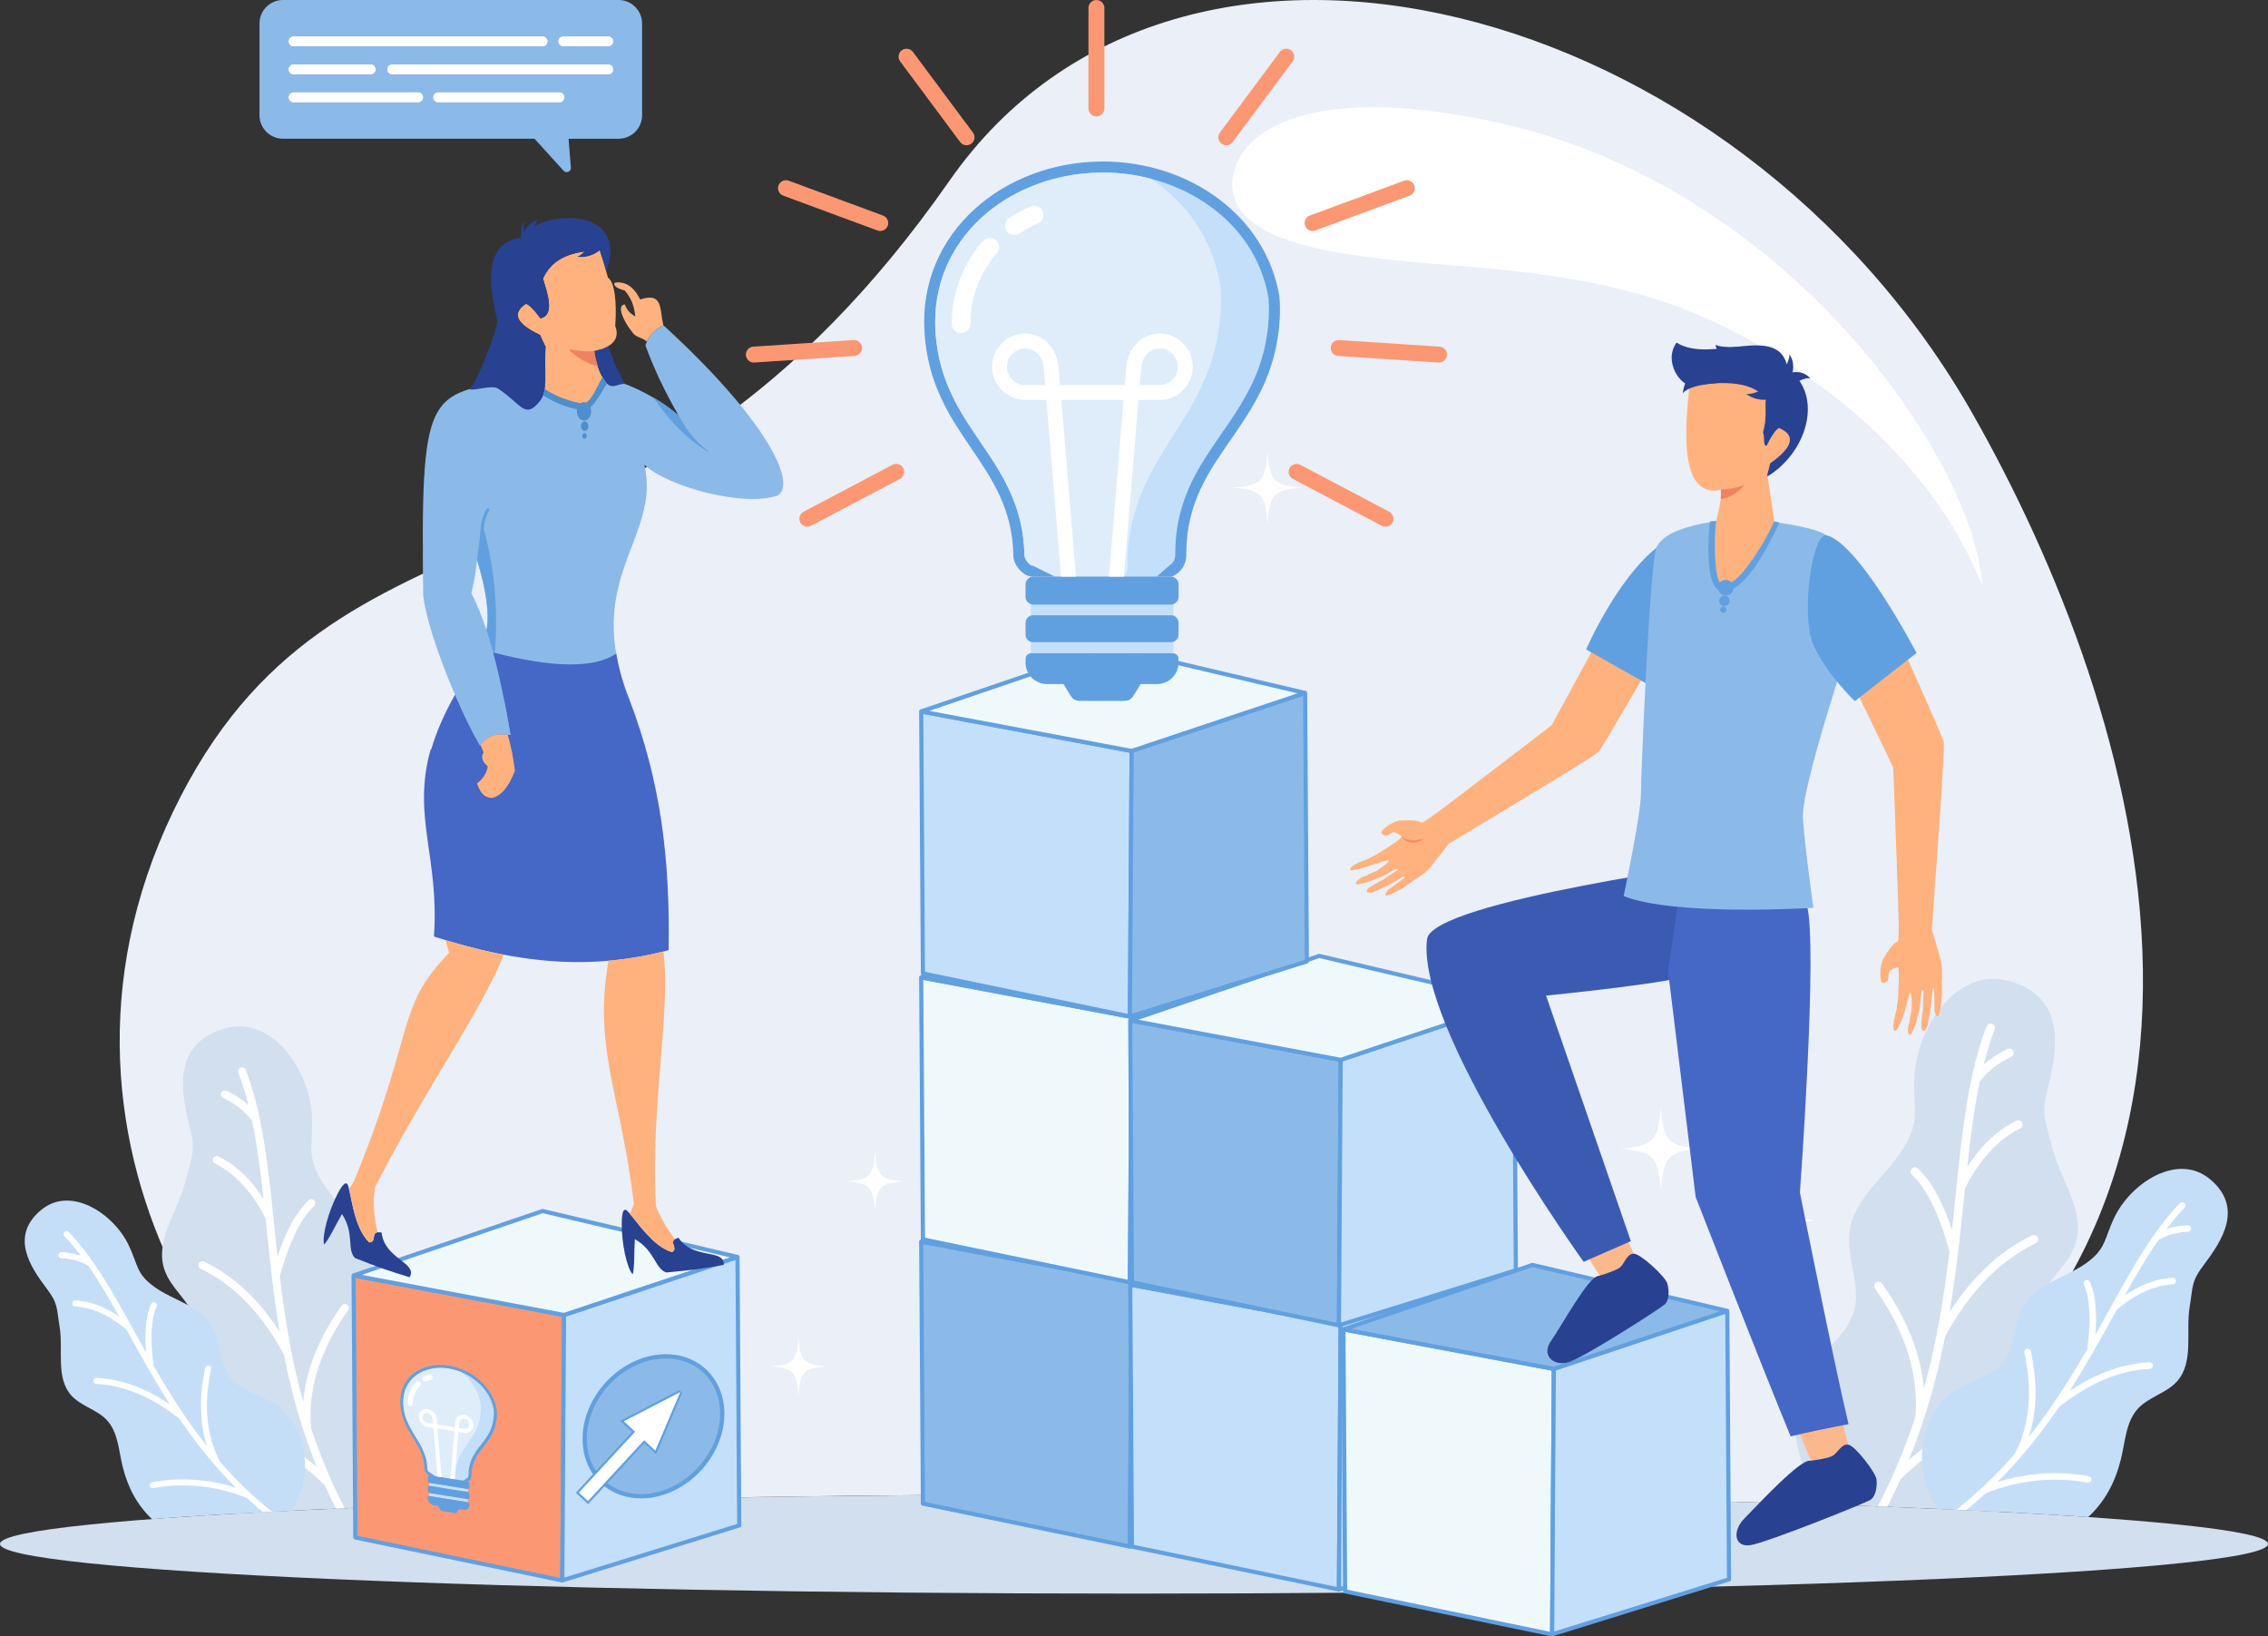 <?xml version="1.0" encoding="UTF-8"?><svg id="a" xmlns="http://www.w3.org/2000/svg" viewBox="0 0 2223.45 1603.94"><rect x="0" y="0" width="2223.45" height="1603.94" fill="#333333" stroke="none"/><g><path d="M1111.73,1464.63c258.59,0,496.57,3.87,685.43,10.35,462.17-264.17,302.14-779.09,136.19-1070.35C1702.39-.73,1156.67-146.42,930.94,176.99,624.56,615.99,328.99,462.8,169.39,796.2c-159.59,333.39,82.78,653.02,256.9,678.77,188.85-6.48,426.83-10.35,685.43-10.35Z" style="fill:#eaeff8; fill-rule:evenodd;"/><path d="M1111.73,1464.63c613.99,0,1111.72,21.8,1111.72,48.69s-497.74,48.68-1111.72,48.68S0,1540.21,0,1513.32s497.73-48.69,1111.73-48.69Z" style="fill:#d2dfee; fill-rule:evenodd;"/><path d="M1470.24,120.6c277.66,61.86,454.35,317.21,471.66,440.48,7.11,50.6-6.06-67.79-147.7-175.59-126.59-96.34-225.14-114.18-375.73-125.82-106.43-8.23-217.87-21.31-209.95-84.78,6.25-50.14,82.47-94.23,261.73-54.29Z" style="fill:#fff; fill-rule:evenodd;"/><path d="M395.59,1352.43c-12.68-15.87-30.52-28.98-35.75-48.61-6.18-23.16,7.42-47.54,4.05-71.28-4.23-29.88-33.01-49.24-48.63-75.06-15.29-25.29-8.13-33.79-9.52-63.31-2.1-44.47-38.58-100.61-87.18-85.56-49.35,15.31-41.29,61.18-32.6,95.69,6.19,24.57,2.15,28.11-3.87,52.73-7.26,29.74-30.68,58.49-20.88,87.49,6.05,17.93,23.64,30.05,30,47.88,7.21,20.2-1.52,42.12-4.88,63.31-7.08,44.61,3.08,81.72,35.49,118.55,3.49,3.32,7.1,6.39,10.86,9.24,45.4-2.57,96.48-4.93,152.48-7.05l.41-.44c29.66-32.38,38.51-87.94,10.02-123.58Z" style="fill:#d2dfee; fill-rule:evenodd;"/><path d="M240.97,1048.79c-.77-2.01-3.02-3.02-5.03-2.25-2.01,.77-3.02,3.02-2.25,5.04,3.85,10.08,7.09,20.64,9.87,31.62-1.11-1.01-2.27-2-3.46-2.95-5.29-4.26-11.3-7.98-18.03-11.16-1.95-.91-4.27-.08-5.18,1.86-.92,1.95-.08,4.27,1.86,5.19,6.17,2.92,11.67,6.31,16.49,10.18,4.55,3.66,8.51,7.75,11.87,12.29,4.98,23.79,8.24,49.39,11.18,76.37-4.51-7.02-9.34-13.32-14.46-18.89-8.91-9.68-18.77-17.21-29.58-22.56-1.92-.95-4.26-.17-5.21,1.76-.96,1.92-.17,4.26,1.75,5.21,9.91,4.91,19.01,11.87,27.3,20.88,8.23,8.95,15.65,19.89,22.23,32.84l.76,7.32c1.66,16.08,3.36,32.57,5.37,49.41,.01,.16,.03,.33,.06,.48,2.11,17.6,4.56,35.58,7.66,53.86-8.42-13.01-17.49-24.52-27.2-34.5-14.23-14.65-29.83-26.06-46.81-34.24-1.94-.93-4.27-.11-5.21,1.82-.93,1.95-.11,4.28,1.83,5.21,16.15,7.77,31.01,18.65,44.6,32.64,13.55,13.94,25.83,30.98,36.83,51.09,4.8,24.21,10.91,48.88,19.02,73.81v.02s.04,.1,.04,.1h0c3.98,12.24,8.45,24.52,13.48,36.87-11.8-10.13-24.33-18.89-37.58-26.27-18.46-10.27-38.3-17.87-59.49-22.79-2.1-.48-4.19,.82-4.69,2.93-.49,2.09,.82,4.2,2.92,4.69,20.53,4.75,39.69,12.07,57.47,21.98,17.6,9.8,33.9,22.14,48.9,37.02,3.46,7.68,7.15,15.37,11.09,23.07l8.58-.37c-13.81-26.54-24.59-53.01-33.13-79.19-1.46-19.02,.79-38.03,6.76-57.03,6.06-19.27,15.95-38.58,29.66-57.92,1.24-1.75,.83-4.19-.92-5.42-1.75-1.25-4.18-.84-5.43,.92-14.17,19.99-24.41,40.01-30.72,60.07-3.58,11.39-5.89,22.78-6.94,34.17-11.69-42.24-18.18-83.54-22.92-122.94,4.58-16.7,9.69-30.84,15.34-42.4,5.62-11.5,11.71-20.37,18.29-26.59,1.57-1.47,1.63-3.94,.16-5.5-1.47-1.56-3.94-1.63-5.5-.16-7.29,6.89-13.96,16.52-19.98,28.86-3.74,7.68-7.26,16.43-10.54,26.29-1.15-10.41-2.2-20.67-3.24-30.77l-.81-7.86c-.01-.14-.02-.29-.05-.43-5.55-53.55-11.14-102.28-26.98-143.67Z" style="fill:#fff; fill-rule:evenodd;"/><path d="M265.05,1373.36c-13.54-7.3-29.85-11.14-39.31-23.27-11.17-14.3-8.92-35.31-18.29-50.85-11.8-19.56-37.58-24.52-56.11-37.88-18.14-13.08-15.67-21.12-25.38-41.27-14.64-30.36-56.68-58.66-86.08-33.77-29.84,25.29-10.64,54.85,5.64,76.31,11.6,15.29,9.82,18.95,12.93,37.88,3.75,22.87-4.04,49.83,11.37,67.13,9.53,10.7,25.38,13.92,35.09,24.46,11.01,11.94,11.42,29.79,15.36,45.54,5.22,20.92,14.34,37.72,28.76,51.3,38.89-2.93,84.61-5.68,136.2-8.19,3.96-5.66,7.18-11.82,9.48-18.34,11.07-31.35,.77-72.67-29.64-89.06Z" style="fill:#c5def8; fill-rule:evenodd;"/><path d="M67.39,1207.66c-1.13-1.17-3-1.21-4.17-.08-1.17,1.13-1.21,3-.08,4.17,5.68,5.88,11.05,12.27,16.24,19.1-1.08-.37-2.17-.71-3.28-1.03-4.95-1.39-10.24-2.2-15.87-2.43-1.63-.06-3,1.21-3.06,2.84-.06,1.63,1.21,3,2.83,3.06,5.17,.2,10.01,.94,14.5,2.21,4.26,1.2,8.23,2.88,11.92,5.04,10.52,15.11,20.37,31.96,30.41,49.89-5.22-3.55-10.45-6.51-15.67-8.88-9.07-4.11-18.17-6.42-27.28-6.96-1.63-.09-3.02,1.15-3.12,2.77-.1,1.63,1.15,3.02,2.77,3.11,8.36,.48,16.76,2.64,25.2,6.46,8.39,3.8,16.79,9.23,25.22,16.3l2.69,4.87c5.93,10.71,12,21.69,18.39,32.84,.06,.1,.11,.21,.19,.32,6.68,11.64,13.71,23.43,21.29,35.24-9.72-6.57-19.44-11.88-29.16-15.97-14.25-5.99-28.51-9.31-42.75-9.98-1.63-.07-3.01,1.18-3.08,2.82-.08,1.63,1.19,3.01,2.82,3.09,13.55,.63,27.13,3.81,40.73,9.52,13.57,5.7,27.17,13.93,40.8,24.68,10.51,15.44,22.08,30.81,35.12,45.78h0s.05,.06,.05,.06h0c6.4,7.34,13.15,14.58,20.31,21.68-11.22-3.55-22.54-5.95-33.96-7.15-15.91-1.69-31.98-1.11-48.19,1.75-1.61,.28-2.68,1.82-2.4,3.42,.28,1.61,1.82,2.68,3.42,2.4,15.7-2.77,31.22-3.34,46.55-1.72,15.16,1.62,30.17,5.39,45.03,11.3,5.12,4.73,10.45,9.4,15.99,13.97l8.79-.45c-19.31-15.43-36.06-31.88-50.89-48.87-6.65-12.82-10.72-26.74-12.19-41.74-1.49-15.22-.33-31.6,3.5-49.13,.35-1.59-.66-3.17-2.25-3.51-1.59-.35-3.16,.66-3.51,2.24-3.95,18.12-5.15,35.11-3.6,50.95,.88,9,2.65,17.62,5.29,25.86-20.66-25.96-37.41-52.8-52.39-78.85-1.76-12.99-2.39-24.35-1.88-34.07,.5-9.68,2.12-17.66,4.87-23.95,.65-1.5-.03-3.24-1.52-3.89-1.49-.65-3.23,.03-3.88,1.52-3.04,6.96-4.83,15.64-5.37,26.02-.33,6.46-.19,13.6,.44,21.44-3.88-6.91-7.67-13.75-11.38-20.46l-2.89-5.24c-.05-.1-.1-.2-.16-.29-19.73-35.65-38.06-67.93-61.36-92.08Z" style="fill:#fff; fill-rule:evenodd;"/><path d="M1778.78,1337.39c13.84-17.32,33.3-31.63,39.02-53.05,6.74-25.28-8.11-51.87-4.43-77.79,4.62-32.6,36.03-53.73,53.07-81.9,16.7-27.59,8.86-36.88,10.39-69.08,2.29-48.53,42.09-109.8,95.14-93.37,53.84,16.7,45.05,66.76,35.57,104.42-6.76,26.83-2.34,30.68,4.21,57.54,7.93,32.46,33.49,63.83,22.79,95.48-6.6,19.58-25.79,32.79-32.74,52.25-7.87,22.04,1.67,45.96,5.33,69.08,7.73,48.68-3.36,89.18-38.73,129.37-4.28,4.08-8.75,7.82-13.4,11.25-48.91-2.5-103.51-4.77-162.87-6.78-.82-.84-1.62-1.69-2.42-2.55-32.37-35.34-42.02-95.97-10.93-134.87Z" style="fill:#d2dfee; fill-rule:evenodd;"/><path d="M1947.51,1006.03c.83-2.2,3.3-3.29,5.49-2.45,2.19,.83,3.3,3.3,2.46,5.49-4.2,11-7.74,22.52-10.77,34.5,1.22-1.1,2.47-2.17,3.78-3.22,5.77-4.64,12.34-8.7,19.67-12.17,2.13-1,4.66-.1,5.66,2.03,1,2.12,.09,4.66-2.03,5.66-6.74,3.18-12.74,6.88-17.99,11.1-4.97,4-9.3,8.47-12.96,13.41-5.44,25.97-8.99,53.89-12.2,83.34,4.93-7.66,10.18-14.54,15.78-20.62,9.72-10.57,20.48-18.77,32.28-24.62,2.09-1.04,4.64-.18,5.68,1.92,1.05,2.1,.19,4.65-1.91,5.69-10.81,5.36-20.74,12.96-29.78,22.79-8.99,9.76-17.08,21.72-24.26,35.84l-.83,7.99c-1.82,17.55-3.67,35.55-5.86,53.93-.02,.18-.03,.36-.06,.53-2.31,19.21-4.98,38.83-8.36,58.76,9.19-14.19,19.08-26.75,29.68-37.65,15.53-15.98,32.55-28.43,51.08-37.36,2.12-1.02,4.66-.13,5.68,1.99,1.02,2.12,.13,4.66-1.99,5.68-17.62,8.49-33.84,20.36-48.67,35.62-14.78,15.21-28.18,33.8-40.19,55.76-5.24,26.42-11.91,53.33-20.77,80.55h0s-.03,.11-.03,.11h-.02c-4.34,13.36-9.22,26.77-14.7,40.24,12.87-11.05,26.55-20.61,41.01-28.66,20.15-11.21,41.79-19.51,64.91-24.87,2.3-.53,4.58,.89,5.12,3.18,.53,2.29-.9,4.58-3.18,5.11-22.4,5.2-43.31,13.19-62.72,24-19.2,10.69-36.99,24.16-53.35,40.4-4.04,8.95-8.36,17.91-12.99,26.88l-9.4-.37c15.52-29.54,27.56-59.01,37.08-88.16,1.59-20.76-.86-41.51-7.38-62.24-6.61-21.04-17.39-42.1-32.36-63.2-1.35-1.91-.9-4.57,1.01-5.92,1.92-1.36,4.57-.91,5.93,1,15.47,21.82,26.63,43.68,33.52,65.56,3.91,12.43,6.42,24.87,7.57,37.29,12.77-46.1,19.85-91.16,25.02-134.16-5-18.23-10.57-33.65-16.74-46.26-6.12-12.56-12.79-22.23-19.97-29.03-1.7-1.61-1.78-4.3-.17-6,1.61-1.71,4.3-1.79,6-.17,7.96,7.53,15.23,18.03,21.8,31.49,4.09,8.38,7.93,17.94,11.52,28.69,1.25-11.36,2.4-22.56,3.54-33.57l.89-8.57c0-.16,.02-.32,.05-.47,6.06-58.44,12.17-111.61,29.44-156.78Z" style="fill:#fff; fill-rule:evenodd;"/><path d="M1921.23,1360.21c14.77-7.96,32.57-12.16,42.89-25.39,12.18-15.61,9.73-38.54,19.96-55.5,12.89-21.34,41.01-26.76,61.24-41.32,19.8-14.29,17.1-23.07,27.7-45.05,15.97-33.12,61.86-64.01,93.94-36.85,32.55,27.59,11.6,59.85-6.16,83.28-12.66,16.68-10.72,20.67-14.12,41.33-4.09,24.95,4.41,54.37-12.41,73.26-10.41,11.68-27.69,15.19-38.29,26.69-12.01,13.02-12.45,32.5-16.75,49.7-5.79,23.15-15.94,41.69-32.06,56.63-42.48-2.89-91.74-5.58-146.81-8-4.84-6.6-8.75-13.86-11.48-21.6-12.07-34.2-.83-79.3,32.34-97.19Z" style="fill:#c5def8; fill-rule:evenodd;"/><path d="M2136.93,1179.39c1.24-1.28,3.27-1.32,4.55-.08,1.28,1.24,1.32,3.28,.08,4.55-6.19,6.42-12.06,13.39-17.72,20.84,1.17-.4,2.37-.78,3.59-1.13,5.4-1.52,11.17-2.4,17.31-2.65,1.78-.06,3.27,1.32,3.35,3.09,.06,1.78-1.32,3.28-3.09,3.35-5.65,.22-10.92,1.02-15.83,2.4-4.65,1.31-8.98,3.15-12.99,5.5-11.48,16.48-22.24,34.88-33.19,54.44,5.7-3.88,11.4-7.11,17.1-9.68,9.9-4.48,19.83-7.01,29.78-7.59,1.77-.1,3.29,1.25,3.39,3.02,.1,1.77-1.25,3.3-3.03,3.4-9.11,.52-18.27,2.87-27.49,7.04-9.15,4.14-18.32,10.06-27.52,17.77l-2.93,5.32c-6.46,11.68-13.09,23.68-20.07,35.82-.06,.13-.13,.25-.21,.36-7.29,12.7-14.96,25.57-23.22,38.46,10.6-7.16,21.22-12.98,31.83-17.43,15.55-6.54,31.1-10.17,46.65-10.89,1.78-.08,3.28,1.29,3.36,3.07,.09,1.78-1.29,3.28-3.06,3.37-14.79,.68-29.61,4.15-44.46,10.39-14.81,6.22-29.64,15.2-44.52,26.93-11.47,16.85-24.1,33.63-38.33,49.96h0s-.06,.06-.06,.06h0c-6.98,8.02-14.35,15.92-22.16,23.68,12.25-3.89,24.6-6.49,37.06-7.81,17.36-1.85,34.9-1.21,52.59,1.91,1.76,.31,2.93,1.98,2.62,3.73-.3,1.76-1.98,2.93-3.73,2.62-17.14-3.02-34.07-3.65-50.79-1.87-16.55,1.76-32.92,5.87-49.14,12.33-6.08,5.62-12.43,11.14-19.04,16.55l-9.71-.45c21.79-17.22,40.63-35.64,57.25-54.69,7.27-13.98,11.69-29.17,13.29-45.54,1.63-16.61,.36-34.48-3.81-53.61-.38-1.73,.71-3.45,2.45-3.82,1.74-.38,3.45,.71,3.83,2.45,4.31,19.77,5.62,38.32,3.93,55.59-.97,9.82-2.89,19.23-5.78,28.22,22.55-28.32,40.82-57.62,57.18-86.04,1.92-14.17,2.6-26.57,2.05-37.18-.55-10.56-2.32-19.27-5.31-26.13-.71-1.63,.03-3.53,1.67-4.24,1.62-.71,3.52,.03,4.24,1.66,3.32,7.61,5.26,17.07,5.85,28.4,.36,7.04,.21,14.84-.48,23.4,4.24-7.54,8.36-15.01,12.41-22.34l3.16-5.71c.05-.11,.11-.21,.17-.32,21.53-38.91,41.54-74.14,66.96-100.49Z" style="fill:#fff; fill-rule:evenodd;"/><path d="M1031.01,298.56c-3.98,54.61-12.03,62.14-64.1,66.35,52.07,4.2,60.12,11.74,64.1,66.35,3.98-54.61,12.03-62.14,64.1-66.35-52.07-4.2-60.12-11.74-64.1-66.35h0Zm211.64,144.03c-2.13,29.16-6.42,33.18-34.22,35.42,27.79,2.24,32.09,6.27,34.22,35.42,2.12-29.16,6.42-33.18,34.22-35.42-27.8-2.24-32.1-6.27-34.22-35.42h0Zm-92.69-224.4c-2.15,29.53-6.5,33.61-34.66,35.88,28.15,2.28,32.51,6.35,34.66,35.87,2.16-29.52,6.5-33.6,34.66-35.87-28.16-2.28-32.5-6.35-34.66-35.88Z" style="fill:#fff; fill-rule:evenodd;"/><path d="M954.26,1193.91c3.22,44.24,9.75,50.35,51.93,53.76-42.18,3.4-48.71,9.5-51.93,53.74-3.22-44.24-9.75-50.34-51.93-53.74,42.18-3.41,48.71-9.52,51.93-53.76h0Zm-171.46,116.69c1.73,23.62,5.21,26.88,27.72,28.7-22.52,1.82-26,5.08-27.72,28.7-1.72-23.62-5.2-26.88-27.72-28.7,22.52-1.82,26-5.08,27.72-28.7h0Zm75.09-181.79c1.75,23.92,5.27,27.22,28.08,29.06-22.81,1.84-26.33,5.15-28.08,29.07-1.74-23.92-5.27-27.23-28.08-29.07,22.81-1.84,26.34-5.14,28.08-29.06Z" style="fill:#fff; fill-rule:evenodd;"/><path d="M1628.1,1084.85c-2.47,33.88-7.46,38.55-39.76,41.16,32.3,2.61,37.29,7.28,39.76,41.16,2.47-33.88,7.46-38.55,39.76-41.16-32.3-2.61-37.29-7.28-39.76-41.16h0Zm131.28,89.34c-1.32,18.08-3.98,20.58-21.22,21.97,17.24,1.4,19.91,3.89,21.22,21.97,1.32-18.08,3.99-20.57,21.23-21.97-17.24-1.39-19.92-3.89-21.23-21.97h0Zm-57.49-139.18c-1.33,18.31-4.04,20.84-21.49,22.25,17.46,1.41,20.16,3.94,21.49,22.26,1.33-18.31,4.04-20.84,21.5-22.26-17.46-1.4-20.16-3.93-21.5-22.25Z" style="fill:#fff; fill-rule:evenodd;"/></g><g><g><polygon points="903.1 1216.99 1109.39 1255.72 1107.71 1515.9 904.79 1473.8 903.1 1216.99" style="fill:#8bbae9; fill-rule:evenodd;"/><path d="M1107.71,1517.93c-.14,0-.27-.02-.41-.04l-202.92-42.1c-.94-.2-1.61-1.02-1.62-1.98l-1.69-256.81c0-.61,.26-1.18,.73-1.57,.46-.39,1.08-.56,1.67-.44l206.29,38.73c.97,.18,1.67,1.03,1.66,2.01l-1.68,260.18c0,.6-.28,1.18-.75,1.56-.36,.29-.82,.45-1.28,.45Zm-200.9-45.79l198.89,41.27,1.65-256.01-202.2-37.96,1.66,252.7Z" style="fill:#61a0e0;"/></g><g><polygon points="1279.48 1198.9 1109.39 1255.72 1107.71 1515.9 1281.16 1462.02 1279.48 1198.9" style="fill:#c3dffa; fill-rule:evenodd;"/><path d="M1107.71,1517.93c-.43,0-.86-.13-1.21-.4-.52-.39-.83-1-.82-1.65l1.68-260.18c0-.86,.56-1.63,1.39-1.91l170.08-56.83c.62-.21,1.3-.1,1.82,.28,.52,.38,.84,.98,.85,1.63l1.68,263.12c0,.9-.58,1.69-1.43,1.95l-173.45,53.89c-.2,.06-.4,.09-.6,.09Zm3.7-260.74l-1.65,255.95,169.36-52.62-1.65-258.81-166.06,55.48Z" style="fill:#61a0e0;"/></g><g><polygon points="1279.48 1198.9 1109.39 1255.72 903.1 1216.99 1088.34 1153.84 1279.48 1198.9" style="fill:#eff9fc; fill-rule:evenodd;"/><path d="M1109.53,1257.82l-.52-.09-206.29-38.73-.28-3.92,185.79-63.34,.57,.13,191.14,45.05,.17,3.9-170.58,57Zm-198.46-41.39l198.18,37.21,162.81-54.39-183.62-43.28-177.37,60.47Z" style="fill:#61a0e0;"/></g></g><g><g><polygon points="903.1 957.99 1109.39 996.73 1107.71 1256.9 904.79 1214.8 903.1 957.99" style="fill:#eff9fc; fill-rule:evenodd;"/><path d="M1107.71,1258.93c-.14,0-.27-.02-.41-.04l-202.92-42.1c-.94-.2-1.61-1.02-1.62-1.98l-1.69-256.81c0-.61,.26-1.18,.73-1.57,.46-.39,1.08-.56,1.67-.44l206.29,38.74c.97,.18,1.67,1.03,1.66,2.01l-1.68,260.17c0,.6-.28,1.18-.75,1.56-.36,.29-.82,.45-1.28,.45Zm-200.9-45.79l198.89,41.27,1.65-256-202.2-37.97,1.66,252.7Z" style="fill:#61a0e0;"/></g><g><polygon points="1279.48 939.89 1109.39 996.73 1107.71 1256.9 1281.16 1203.01 1279.48 939.89" style="fill:#c3dffa; fill-rule:evenodd;"/><path d="M1107.71,1258.93c-.43,0-.86-.13-1.21-.4-.52-.39-.83-1-.82-1.65l1.68-260.17c0-.86,.56-1.63,1.39-1.91l170.08-56.84c.62-.21,1.29-.11,1.82,.28,.52,.38,.84,.98,.85,1.63l1.68,263.12c0,.9-.58,1.69-1.43,1.95l-173.45,53.89c-.2,.06-.4,.09-.6,.09Zm3.7-260.73l-1.65,255.94,169.36-52.62-1.65-258.81-166.06,55.49Z" style="fill:#61a0e0;"/></g><g><polygon points="1279.48 939.89 1109.39 996.73 903.1 957.99 1088.34 894.84 1279.48 939.89" style="fill:#eff9fc; fill-rule:evenodd;"/><path d="M1109.53,998.82l-.52-.09-206.29-38.74-.28-3.92,185.79-63.34,.57,.14,191.14,45.05,.17,3.9-170.58,57Zm-198.47-41.4l198.18,37.21,162.81-54.4-183.62-43.28-177.38,60.47Z" style="fill:#61a0e0;"/></g></g><g><g><polygon points="346.66 1250.17 552.95 1288.91 551.26 1549.09 348.34 1506.98 346.66 1250.17" style="fill:#fc9774; fill-rule:evenodd;"/><path d="M551.26,1551.12c-.14,0-.28-.02-.41-.04l-202.92-42.11c-.94-.2-1.61-1.02-1.62-1.98l-1.69-256.81c0-.61,.26-1.18,.73-1.57,.46-.4,1.07-.56,1.67-.44l206.3,38.74c.96,.18,1.66,1.03,1.65,2.01l-1.69,260.18c0,.6-.28,1.18-.75,1.56-.37,.29-.82,.45-1.28,.45Zm-200.9-45.8l198.89,41.28,1.66-256.01-202.2-37.97,1.66,252.7Z" style="fill:#61a0e0;"/></g><g><polygon points="723.03 1232.07 552.95 1288.91 551.26 1549.09 724.71 1495.19 723.03 1232.07" style="fill:#c3dffa; fill-rule:evenodd;"/><path d="M551.26,1551.12c-.43,0-.86-.13-1.21-.4-.52-.39-.82-1-.82-1.65l1.69-260.18c0-.86,.56-1.63,1.39-1.91l170.08-56.84c.61-.21,1.29-.11,1.82,.28,.53,.38,.84,.98,.85,1.63l1.68,263.12c0,.9-.58,1.69-1.43,1.95l-173.45,53.89c-.2,.06-.4,.1-.6,.1Zm3.71-260.74l-1.66,255.95,169.36-52.63-1.65-258.81-166.05,55.49Z" style="fill:#61a0e0;"/></g><g><polygon points="723.03 1232.07 552.95 1288.91 346.66 1250.17 531.89 1187.02 723.03 1232.07" style="fill:#eff9fc; fill-rule:evenodd;"/><path d="M553.09,1291l-.52-.09-206.29-38.74-.28-3.92,185.79-63.34,.57,.13,191.13,45.05,.18,3.9-170.58,57Zm-198.47-41.4l198.18,37.21,162.81-54.4-183.62-43.28-177.37,60.47Z" style="fill:#61a0e0;"/></g></g><g><path d="M640.62,1330.57c37.24-6.83,67.43,17.83,67.43,55.07s-30.19,72.96-67.43,79.78c-37.24,6.83-67.43-17.83-67.43-55.07s30.19-72.96,67.43-79.78Z" style="fill:#8bbae9; fill-rule:evenodd;"/><path d="M640.25,1328.51c4.32-.79,8.55-1.17,12.61-1.17,14.27,0,27.05,4.63,36.91,12.74,9.86,8.11,16.77,19.67,19.31,33.53,.71,3.87,1.08,7.9,1.08,12.04,0,19.12-7.74,37.85-20.25,52.65-12.5,14.79-29.79,25.7-48.9,29.2-4.32,.79-8.55,1.17-12.61,1.17-13.72,0-26.06-4.28-35.75-11.81l-14.68,15.88-1.42,1.54-1.53-1.43-8.95-8.31-1.52-1.42,1.42-1.54,15.41-16.67c-4.47-6.47-7.63-14.06-9.18-22.5-.71-3.87-1.08-7.89-1.08-12.04,0-19.12,7.74-37.85,20.25-52.65,12.5-14.79,29.79-25.7,48.9-29.2h0Zm-50.81,125.64c-1.98-1.81-3.83-3.76-5.53-5.85l-13.48,14.58,5.88,5.47,13.12-14.2h0Zm2.84-3.08l37.74-40.82,1.43-1.55,1.53,1.43,8.74,8.12,20.97-49.28-47.49,24.63,8.83,8.22,1.53,1.41-1.42,1.54-37.37,40.42c1.68,2.12,3.52,4.08,5.5,5.89h0Zm39.39-36.45l-36.18,39.13c8.91,6.83,20.26,10.71,32.9,10.71,3.87,0,7.83-.37,11.86-1.09,18.13-3.32,34.55-13.7,46.46-27.78,11.89-14.07,19.25-31.83,19.25-49.95,0-3.93-.35-7.71-1-11.28-2.36-12.87-8.74-23.57-17.85-31.06-9.11-7.49-20.96-11.77-34.25-11.77-3.87,0-7.83,.37-11.86,1.09-18.12,3.32-34.55,13.7-46.46,27.78-11.89,14.07-19.25,31.84-19.25,49.95,0,3.94,.34,7.71,1,11.29,1.37,7.5,4.12,14.27,7.98,20.1l35.38-38.27-9.48-8.82-2.18-2.03,2.64-1.36,55.3-28.68,2.89,2.68-24.43,57.38-1.16,2.74-2.19-2.03-9.39-8.72Z" style="fill:#61a0e0; fill-rule:evenodd;"/><polygon points="576.42 1471.31 631.55 1411.67 642.48 1421.83 666.9 1364.43 611.6 1393.11 622.61 1403.35 567.48 1462.99 576.42 1471.31" style="fill:#fff; fill-rule:evenodd;"/></g><g><polygon points="458.75 1459.34 420.79 1453.31 420.79 1466.42 458.75 1472.46 458.75 1459.34" style="fill:#c3dffa; fill-rule:evenodd;"/><path d="M458.41,1451.99c2.29-.71,3.8-2.43,3.8-5.4v-.93c.45-25.61,23.03-29.22,24.85-57.35,.13-2.11,.12-4.19-.05-6.25-3.54-22.11-24.02-39.85-47.03-43.51-26.23-4.17-49.17,10.97-47.49,37.88,1.74,27.86,23.24,38.26,23.67,63.25,0,2.7,2.89,6.27,5.34,6.44l36.92,5.88Z" style="fill:#61a0e0; fill-rule:evenodd;"/><path d="M457.67,1448.94l-9.81,6.99-18.12-7.26-8.38-5.5-.11-.02c-.87-.16-2.15-2.17-2.16-3.05-.14-8.99-2.8-16.6-7.45-24.89-3.33-5.93-7.24-11.57-10.31-17.64-3.51-6.92-5.45-13.51-5.91-20.86-.55-8.87,1.75-16.88,6.9-23.2,8.59-10.51,23.24-14.32,37.65-12.02,20.33,3.24,40.6,18.89,44.12,40.47,.15,1.92,.15,3.82,.03,5.7-.49,7.52-2.57,13.71-6.3,19.72-3.27,5.27-7.42,9.83-10.93,14.92-4.74,6.88-7.47,13.78-7.63,22.9v.93c0,1.41-.5,2.32-1.59,2.82Z" style="fill:#c3dffa; fill-rule:evenodd;"/><path d="M444.92,1450.45l-3.6,2.85-11.57-4.63-8.38-5.5-.11-.02c-.87-.16-2.15-2.17-2.16-3.05-.14-8.99-2.8-16.6-7.45-24.89-3.33-5.93-7.24-11.57-10.31-17.64-3.51-6.92-5.45-13.51-5.91-20.86-.55-8.87,1.75-16.88,6.9-23.2,8.59-10.51,23.24-14.32,37.65-12.02,4.29,.68,8.58,1.92,12.7,3.65,9.51,7.74,16.69,18.76,18.65,31.88,.15,2.09,.15,4.17,.03,6.22-.49,8.2-2.57,14.99-6.3,21.6-3.28,5.8-7.42,10.83-10.93,16.43-4.74,7.58-7.47,15.14-7.63,25.1v1c0,1.54-.5,2.54-1.59,3.1Z" style="fill:#dfedfa; fill-rule:evenodd;"/><path d="M419.42,1469.23c.29,2.93,2.74,5.59,5.69,6.06l4.37,.7,1.71,3.05c.98,1.76,1.55,1.95,3.43,2.25l10.29,1.64c1.88,.29,2.45,.29,3.43-1.17l1.71-2.51,4.38,.7c2.91,.46,5.34-1.36,5.67-4.15v-2c-.15-.67-.75-1.26-1.44-1.37l-37.79-6.01c-.7-.11-1.3,.29-1.45,.92-.02,.06,.03,.19,0,.21v1.67h0Zm38.71-6.99c1.11,.17,2.01,1.23,2.01,2.34v3.13c0,1.11-.9,1.87-2.01,1.7l-36.72-5.85c-1.11-.17-2.01-1.23-2.01-2.34v-3.12c0-1.11,.91-1.87,2.01-1.7l36.72,5.85h0Zm-.08-10.31l-36.56-5.82c-1.15-.18-2.1,.62-2.1,1.77v3.26c0,1.15,.94,2.24,2.1,2.43l36.56,5.82c1.15,.18,2.1-.61,2.1-1.77v-3.25c0-1.16-.94-2.25-2.1-2.44Z" style="fill:#61a0e0; fill-rule:evenodd;"/><path d="M445.57,1449.95l3.89-46.41,5.63,.9c2.43,.39,4.64-.25,6.25-1.6h0c1.6-1.36,2.6-3.4,2.6-5.83s-1-4.8-2.59-6.65c-1.6-1.86-3.82-3.21-6.25-3.59-2.4-.38-4.48,.25-6.04,1.55-1.57,1.32-2.59,3.36-2.79,5.71l-.44,4.97-17.23-2.74-.44-5.11c-.21-2.42-1.22-4.78-2.8-6.6-1.55-1.8-3.63-3.09-6.03-3.47-2.43-.39-4.64,.25-6.24,1.6h0c-1.6,1.34-2.59,3.39-2.59,5.83s1,4.8,2.59,6.65c1.6,1.86,3.81,3.21,6.25,3.58l5.63,.9,3.89,47.64,3.97,.63-3.87-47.64,16.54,2.63-3.87,46.41,3.96,.63h0Zm4.24-50.33l.41-4.63c.12-1.43,.72-2.65,1.65-3.43,.83-.7,1.95-1.04,3.23-.83,1.34,.21,2.55,.95,3.44,1.98,.88,1.02,1.43,2.32,1.43,3.66s-.55,2.47-1.42,3.2h0c-.88,.75-2.1,1.09-3.44,.89l-5.29-.85h0Zm-25.19-4.01l-5.29-.84c-1.34-.21-2.56-.96-3.44-1.98-.88-1.02-1.43-2.32-1.43-3.66s.55-2.47,1.43-3.2h0c.88-.75,2.09-1.1,3.44-.89,1.28,.21,2.39,.9,3.22,1.86,.92,1.08,1.52,2.48,1.65,3.96l.41,4.76Z" style="fill:#fff; fill-rule:evenodd;"/><path d="M422.68,1352.32c1.26-.33,1.85-1.69,1.32-3.03-.53-1.35-1.98-2.17-3.24-1.84-1.03,.28-2,.59-2.92,.94-.94,.36-1.87,.76-2.77,1.21-1.14,.57-1.46,2.06-.7,3.32,.76,1.26,2.3,1.82,3.44,1.25,.77-.38,1.56-.73,2.38-1.04,.84-.32,1.67-.59,2.49-.81h0Zm-10.91,6.19c.9-.9,.79-2.48-.25-3.55-1.03-1.06-2.6-1.21-3.5-.31-2.63,2.59-4.72,5.74-6.15,9.31-1.38,3.45-2.13,7.28-2.13,11.39,0,1.37,1.11,2.67,2.48,2.88,1.38,.22,2.49-.71,2.49-2.09,0-3.51,.64-6.77,1.8-9.69,1.21-3.03,3.01-5.71,5.26-7.93Z" style="fill:#fff; fill-rule:evenodd;"/></g><g><g><polygon points="1108.02 1259.1 1314.3 1297.84 1312.62 1558.01 1109.7 1515.91 1108.02 1259.1" style="fill:#c3dffa; fill-rule:evenodd;"/><path d="M1312.62,1560.04c-.13,0-.27-.02-.41-.04l-202.92-42.1c-.94-.2-1.61-1.02-1.62-1.97l-1.69-256.81c0-.61,.26-1.18,.73-1.57,.47-.39,1.07-.57,1.67-.44l206.3,38.74c.97,.18,1.67,1.03,1.65,2.01l-1.68,260.17c0,.6-.28,1.18-.75,1.56-.37,.29-.83,.45-1.29,.45Zm-200.9-45.79l198.89,41.27,1.66-256-202.2-37.97,1.66,252.7Z" style="fill:#61a0e0;"/></g><g><polygon points="1484.39 1241 1314.3 1297.84 1312.62 1558.01 1486.07 1504.12 1484.39 1241" style="fill:#c3dffa; fill-rule:evenodd;"/><path d="M1312.62,1560.04c-.43,0-.86-.13-1.21-.4-.52-.39-.82-1-.82-1.65l1.68-260.17c0-.86,.57-1.63,1.4-1.91l170.08-56.84c.61-.21,1.29-.11,1.82,.28,.52,.38,.84,.98,.84,1.63l1.68,263.12c0,.9-.57,1.69-1.43,1.95l-173.45,53.89c-.19,.06-.4,.1-.6,.1Zm3.71-260.73l-1.66,255.94,169.36-52.62-1.66-258.81-166.05,55.49Z" style="fill:#61a0e0;"/></g><g><polygon points="1484.39 1241 1314.3 1297.84 1108.02 1259.1 1293.25 1195.95 1484.39 1241" style="fill:#eff9fc; fill-rule:evenodd;"/><path d="M1314.45,1299.94l-.52-.1-206.29-38.74-.28-3.92,185.8-63.34,.56,.13,191.13,45.05,.18,3.9-170.59,57Zm-198.46-41.4l198.18,37.21,162.82-54.4-183.62-43.28-177.38,60.47Z" style="fill:#61a0e0;"/></g></g><g><g><polygon points="1108.02 1000.11 1314.3 1038.83 1312.62 1299.02 1109.7 1256.91 1108.02 1000.11" style="fill:#8bbae9; fill-rule:evenodd;"/><path d="M1312.62,1301.05c-.13,0-.27-.02-.41-.04l-202.92-42.1c-.94-.2-1.61-1.02-1.62-1.97l-1.69-256.81c0-.61,.26-1.18,.73-1.57s1.07-.57,1.67-.44l206.3,38.72c.97,.18,1.67,1.03,1.65,2.01l-1.68,260.19c0,.6-.28,1.18-.75,1.56-.37,.29-.83,.45-1.29,.45Zm-200.9-45.79l198.89,41.27,1.66-256.01-202.2-37.95,1.66,252.7Z" style="fill:#61a0e0;"/></g><g><polygon points="1484.39 982 1314.3 1038.83 1312.62 1299.02 1486.07 1245.13 1484.39 982" style="fill:#c3dffa; fill-rule:evenodd;"/><path d="M1312.62,1301.05c-.43,0-.86-.13-1.21-.4-.52-.39-.82-1-.82-1.65l1.68-260.19c0-.86,.57-1.63,1.4-1.91l170.08-56.83c.6-.21,1.29-.11,1.82,.28,.52,.38,.84,.98,.84,1.63l1.68,263.13c0,.9-.57,1.69-1.43,1.95l-173.45,53.89c-.19,.06-.4,.1-.6,.1Zm3.71-260.75l-1.66,255.96,169.36-52.62-1.66-258.82-166.05,55.48Z" style="fill:#61a0e0;"/></g><g><polygon points="1484.39 982 1314.3 1038.83 1108.02 1000.11 1293.25 936.95 1484.39 982" style="fill:#eff9fc; fill-rule:evenodd;"/><path d="M1314.45,1040.92l-.51-.09-206.3-38.72-.28-3.92,185.8-63.34,.56,.13,191.13,45.04,.18,3.9-170.59,57Zm-198.46-41.39l198.18,37.2,162.81-54.39-183.61-43.27-177.38,60.47Z" style="fill:#61a0e0;"/></g></g><g><g><polygon points="1317.02 1303 1523.3 1341.73 1521.62 1601.9 1318.7 1559.8 1317.02 1303" style="fill:#eff9fc; fill-rule:evenodd;"/><path d="M1521.62,1603.94c-.14,0-.27-.02-.41-.04l-202.92-42.1c-.94-.2-1.61-1.02-1.62-1.98l-1.68-256.81c0-.61,.26-1.18,.73-1.57,.46-.39,1.08-.56,1.67-.44l206.29,38.74c.97,.18,1.67,1.03,1.65,2.01l-1.68,260.17c0,.6-.28,1.18-.75,1.56-.36,.29-.83,.45-1.28,.45Zm-200.91-45.79l198.89,41.27,1.66-256-202.2-37.97,1.65,252.7Z" style="fill:#61a0e0;"/></g><g><polygon points="1693.38 1284.9 1523.3 1341.73 1521.62 1601.9 1695.07 1548.02 1693.38 1284.9" style="fill:#c3dffa; fill-rule:evenodd;"/><path d="M1521.62,1603.94c-.43,0-.86-.13-1.21-.4-.52-.39-.83-1-.83-1.65l1.68-260.17c0-.86,.57-1.63,1.4-1.91l170.08-56.84c.6-.21,1.29-.11,1.82,.28,.52,.38,.84,.98,.84,1.63l1.68,263.12c0,.9-.57,1.69-1.43,1.95l-173.45,53.89c-.19,.06-.4,.09-.6,.09Zm3.71-260.73l-1.66,255.94,169.36-52.62-1.66-258.81-166.05,55.49Z" style="fill:#61a0e0;"/></g><g><polygon points="1693.38 1284.9 1523.3 1341.73 1317.02 1303 1502.25 1239.85 1693.38 1284.9" style="fill:#8bbae9; fill-rule:evenodd;"/><path d="M1523.44,1343.83l-.52-.09-206.28-38.74-.28-3.92,185.79-63.34,.56,.13,191.13,45.05,.18,3.9-170.59,57Zm-198.46-41.4l198.18,37.21,162.82-54.4-183.62-43.28-177.38,60.47Z" style="fill:#61a0e0;"/></g></g><g><g><polygon points="903.1 697.34 1109.39 736.07 1107.71 996.25 904.79 954.15 903.1 697.34" style="fill:#c3dffa; fill-rule:evenodd;"/><path d="M1107.71,998.28c-.14,0-.27-.02-.41-.04l-202.92-42.1c-.94-.2-1.61-1.02-1.62-1.97l-1.69-256.81c0-.61,.26-1.18,.73-1.57,.46-.39,1.08-.56,1.67-.44l206.29,38.73c.97,.18,1.67,1.03,1.66,2.01l-1.68,260.18c0,.6-.28,1.18-.75,1.56-.36,.29-.82,.45-1.28,.45Zm-200.9-45.79l198.89,41.27,1.65-256.01-202.2-37.96,1.66,252.7Z" style="fill:#61a0e0;"/></g><g><polygon points="1279.48 679.23 1109.39 736.07 1107.71 996.25 1281.16 942.36 1279.48 679.23" style="fill:#8bbae9; fill-rule:evenodd;"/><path d="M1107.71,998.28c-.43,0-.86-.13-1.21-.4-.52-.39-.83-1-.82-1.65l1.68-260.18c0-.86,.56-1.63,1.39-1.91l170.08-56.84c.62-.21,1.29-.11,1.82,.28,.52,.38,.84,.98,.85,1.63l1.68,263.13c0,.9-.58,1.69-1.43,1.95l-173.45,53.89c-.2,.06-.4,.09-.6,.09Zm3.7-260.74l-1.65,255.95,169.36-52.62-1.65-258.82-166.06,55.49Z" style="fill:#61a0e0;"/></g><g><polygon points="1279.48 679.23 1109.39 736.07 903.1 697.34 1088.34 634.19 1279.48 679.23" style="fill:#eff9fc; fill-rule:evenodd;"/><path d="M1109.53,738.17l-.52-.1-206.29-38.73-.28-3.92,185.79-63.34,.57,.13,191.14,45.04,.17,3.9-170.58,57Zm-198.46-41.4l198.18,37.21,162.81-54.4-183.62-43.27-177.37,60.47Z" style="fill:#61a0e0;"/></g></g><g><rect x="1010.54" y="592.04" width="139.78" height="48.29" style="fill:#c3dffa;"/><path d="M1149.04,565.16c8.43-3.93,13.99-11.18,13.99-22.11v-3.41c1.65-94.58,84.76-121.09,91.48-225.71,.5-7.85,.43-15.52-.17-22.99-13.02-79.36-88.44-132.64-173.18-132.64-96.56,0-181.03,69.19-174.84,167.3,6.4,101.5,85.58,127.22,87.15,218.98,0,9.93,10.62,21.38,19.67,20.58h135.91Z" style="fill:#61a0e0; fill-rule:evenodd;"/><path d="M1146.36,554.34l-36.14,31.47-66.7-16.09-30.86-15.38-.43,.04c-3.18-.09-7.9-6.77-7.95-9.97-.51-33.01-10.32-59.47-27.43-87.25-12.26-19.92-26.65-38.39-37.97-58.91-12.91-23.41-20.08-46.57-21.77-73.34-2.04-32.33,6.42-63.16,25.42-89.46,31.6-43.72,85.57-66.34,138.62-66.34,74.87,0,149.49,45.76,162.43,123.14,.55,6.98,.57,14,.12,20.98-1.79,27.96-9.46,51.99-23.18,76.29-12.06,21.35-27.32,40.54-40.24,61.33-17.47,28.12-27.49,55.12-28.08,88.79v3.41c0,5.18-1.83,8.8-5.85,11.29Z" style="fill:#c3dffa; fill-rule:evenodd;"/><path d="M1099.39,567.39l-13.27,12.61-42.6-10.28-30.86-15.38-.43,.04c-3.18-.09-7.9-6.77-7.95-9.97-.51-33.01-10.32-59.47-27.43-87.25-12.26-19.92-26.65-38.4-37.97-58.91-12.91-23.41-20.08-46.57-21.77-73.34-2.03-32.33,6.42-63.16,25.43-89.46,31.6-43.73,85.57-66.34,138.62-66.34,15.8,0,31.59,2.05,46.78,5.99,34.99,22.94,61.45,59.3,68.67,106.42,.55,7.61,.57,15.27,.13,22.89-1.79,30.49-9.46,56.7-23.19,83.21-12.06,23.28-27.32,44.2-40.23,66.88-17.46,30.69-27.49,60.11-28.08,96.85v3.71c0,5.66-1.84,9.61-5.86,12.33Z" style="fill:#dfedfa; fill-rule:evenodd;"/><path d="M1005.5,651.48c1.05,10.63,10.08,18.99,20.95,18.99h16.12l6.27,10.25c3.6,5.89,5.72,6.28,12.63,6.28h37.89c6.91,0,9.01-.36,12.64-6.28l6.27-10.25h16.12c10.72,0,19.67-8.15,20.9-18.58v-7.37c-.57-2.4-2.74-4.2-5.31-4.2h-139.13c-2.59,0-4.77,1.82-5.32,4.25-.05,.21,.09,.67-.04,.77v6.13h0Zm142.52-48.41h-135.19c-4.09,0-7.43,3.34-7.43,7.42v11.52c0,4.08,3.34,7.42,7.43,7.42h135.19c4.09,0,7.42-3.35,7.42-7.42v-11.52c0-4.08-3.34-7.42-7.42-7.42h0Zm-.3-37.91h-134.59c-4.25,0-7.73,3.48-7.73,7.73v11.99c0,4.25,3.48,7.73,7.73,7.73h134.59c4.24,0,7.73-3.47,7.73-7.73v-11.99c0-4.24-3.48-7.73-7.73-7.73Z" style="fill:#61a0e0; fill-rule:evenodd;"/><path d="M1101.78,565.16l14.31-173.13h20.73c8.96,0,17.1-3.66,23-9.55l-.02-.02c5.9-5.91,9.57-14.04,9.57-22.98s-3.66-17.09-9.55-22.99c-5.9-5.89-14.04-9.55-23-9.55s-16.51,3.54-22.22,9.26c-5.8,5.79-9.53,13.86-10.29,22.66l-1.61,18.54h-63.44l-1.62-18.54c-.77-8.79-4.49-16.85-10.3-22.66-5.71-5.71-13.38-9.26-22.21-9.26s-17.06,3.66-22.97,9.57v-.02c-5.9,5.89-9.57,14.03-9.57,22.99s3.66,17.1,9.55,22.99c5.89,5.89,14.03,9.55,22.99,9.55h20.74l14.32,173.13h14.6l-14.25-173.13h60.89l-14.25,173.13h14.6Zm15.59-187.75l1.51-17.29c.46-5.35,2.66-10.18,6.06-13.59,3.06-3.07,7.17-4.96,11.88-4.96s9.41,2.01,12.66,5.27c3.25,3.24,5.27,7.73,5.27,12.64s-2.01,9.42-5.24,12.66h-.03c-3.25,3.25-7.72,5.27-12.66,5.27h-19.46Zm-92.77,0h-19.47c-4.92,0-9.4-2.01-12.65-5.27-3.25-3.25-5.27-7.73-5.27-12.66s2.02-9.4,5.27-12.64v-.03c3.23-3.24,7.71-5.24,12.65-5.24s8.81,1.9,11.88,4.97c3.41,3.41,5.61,8.25,6.08,13.58l1.51,17.29Z" style="fill:#fff; fill-rule:evenodd;"/><path d="M1017.49,219.12c4.64-1.95,6.82-7.3,4.86-11.94-1.95-4.64-7.3-6.81-11.94-4.86-3.79,1.6-7.38,3.32-10.75,5.13-3.49,1.87-6.88,3.91-10.19,6.1-4.2,2.78-5.35,8.45-2.57,12.65,2.78,4.21,8.46,5.36,12.66,2.58,2.82-1.86,5.74-3.62,8.76-5.23,3.09-1.67,6.16-3.14,9.18-4.43h0Zm-40.16,29.14c3.32-3.81,2.91-9.59-.9-12.9-3.81-3.32-9.59-2.91-12.9,.9-9.66,11.1-17.39,23.9-22.65,37.89-5.08,13.51-7.86,28.05-7.86,43.19,0,5.05,4.1,9.15,9.15,9.15s9.15-4.1,9.15-9.15c0-12.96,2.35-25.33,6.65-36.75,4.47-11.87,11.07-22.79,19.36-32.31Z" style="fill:#fff; fill-rule:evenodd;"/><path d="M1074.88,0h0c4.3,0,7.81,3.51,7.81,7.81V106.34c0,4.3-3.51,7.81-7.81,7.81h0c-4.3,0-7.81-3.51-7.81-7.81V7.81c0-4.3,3.51-7.81,7.81-7.81h0Zm-290.3,512.09h0c2,3.81,6.75,5.27,10.54,3.27l87.16-45.95c3.8-2.01,5.27-6.75,3.27-10.55h0c-2-3.8-6.75-5.27-10.54-3.27l-87.16,45.95c-3.8,2.01-5.27,6.76-3.26,10.55h0Zm-53.33-164.02h0c.29,4.29,4.02,7.56,8.3,7.28l98.32-6.46c4.28-.28,7.56-4.01,7.28-8.3h0c-.29-4.28-4.02-7.56-8.3-7.28l-98.32,6.46c-4.28,.29-7.55,4.01-7.28,8.3h0Zm31.97-166.33h0c-1.49,4.04,.59,8.55,4.62,10.04l92.42,34.14c4.03,1.48,8.54-.59,10.03-4.62h0c1.49-4.04-.59-8.54-4.62-10.03l-92.42-34.15c-4.02-1.48-8.54,.59-10.03,4.62h0Zm120.85-132.47h0c-3.45,2.57-4.16,7.48-1.6,10.92l58.82,79.05c2.56,3.44,7.48,4.17,10.92,1.6h0c3.45-2.56,4.17-7.48,1.6-10.92l-58.82-79.05c-2.56-3.44-7.48-4.16-10.92-1.6h0Zm481.1,462.82h0c-2,3.81-6.74,5.27-10.55,3.27l-87.16-45.95c-3.8-2.01-5.27-6.75-3.26-10.55h0c2-3.8,6.74-5.27,10.55-3.27l87.15,45.95c3.81,2.01,5.27,6.76,3.27,10.55h0Zm53.33-164.02h0c-.29,4.29-4.01,7.56-8.3,7.28l-98.32-6.46c-4.29-.28-7.57-4.01-7.28-8.3h0c.29-4.28,4.01-7.56,8.3-7.28l98.33,6.46c4.29,.29,7.56,4.01,7.27,8.3h0Zm-31.96-166.33h0c1.49,4.04-.59,8.55-4.62,10.04l-92.43,34.14c-4.03,1.48-8.54-.59-10.03-4.62h0c-1.49-4.04,.59-8.54,4.62-10.03l92.43-34.15c4.02-1.48,8.53,.59,10.03,4.62h0Zm-120.86-132.47h0c3.46,2.57,4.17,7.48,1.6,10.92l-58.81,79.05c-2.56,3.44-7.48,4.17-10.92,1.6h0c-3.45-2.56-4.17-7.48-1.6-10.92l58.82-79.05c2.55-3.44,7.47-4.16,10.91-1.6Z" style="fill:#fc9774; fill-rule:evenodd;"/></g><g><path d="M1603.64,1233.39l-.21,31.56-33.81-12.38s-18.77-29.3-43.17-68.43c15.43-6.71,31.47-12.41,47.57-18.25,16.66,39.4,29.62,67.5,29.62,67.5Z" style="fill:#fcb88d; fill-rule:evenodd;"/><path d="M1567.51,1250.54s16.99-4.86,21.11-8.7c4.13-3.83,6.54-13.29,13.27-13,6.74,.29,30.72,22.38,32.69,29.22,2.06,7.19,1.67,16.67-2.55,20.5-4.2,3.9-78.54,51.62-93.65,56.4-15.08,4.78-28.01-6.27-17.64-20.88,10.36-14.6,36.82-63.91,46.76-63.54Z" style="fill:#284191; fill-rule:evenodd;"/><path d="M1700.62,843.83s-296.77,39.32-301.58,76.62c-11.27,87.2,153.48,316.33,153.48,316.33l46.32-20.22-83.14-240.71s132.56-13.1,144.4-21.38c11.87-8.26,40.51-110.65,40.51-110.65Z" style="fill:#3b5bb3; fill-rule:evenodd;"/><path d="M1813.23,1420.82l-5.43,31.12-31.3-17.78s-13.72-32-31.31-74.67c16.36-4.03,33.09-7.05,49.94-10.14,9.96,41.58,18.1,71.47,18.1,71.47Z" style="fill:#fcb88d; fill-rule:evenodd;"/><path d="M1774.75,1431.79s17.58-2.01,22.28-5.08c4.7-3.08,8.67-12.02,15.23-10.64,6.59,1.37,26.61,27.09,27.4,34.11,.87,7.46-1.09,16.75-5.88,19.88-4.81,3.14-102.2,42.24-117.89,44.47-15.69,2.24-18.02-13.94-5.38-26.6,12.61-12.74,54.5-58.19,64.23-56.14Z" style="fill:#284191; fill-rule:evenodd;"/><path d="M1646.92,872.3l27.95-36.56s85.41,12.83,96.46,51.36c11.06,38.52-6.77,281.79-6.77,281.79,0,0,33.22,166.6,47.68,227.05-16.85,3.09-40.38,7.92-56.75,11.96-30.45-73.86-93.12-234.62-93.12-234.62l-27.06-221.45,11.61-79.54Z" style="fill:#4567c6; fill-rule:evenodd;"/><path d="M1373.65,804.15c18.69-.9,18.12,2.33,20.52,2.09,2.8-.17,33.04-23.53,33.04-23.53,0,0,89.42-68.17,94.1-72l55.81-102.79,58.17,13.65s-63.64,110.11-67.96,115.31c-4.28,5.1-135.77,83-147.16,90.28,0,0-10.4,13.7-17.19,22.09-6.82,8.38-16.94,13.23-19.24,15.32-.33,.25-8.3,6.73-20.19,11.9-10.26,4.6-2.6-4.42-2.6-4.42,0,0,17.51-11.88,16.35-13.09-.89-.98-10.07,6.07-21.36,11.2-2.91,1.32-5.76,2.57-8.4,3.7-6.94,3.05-10.8-.33-4.03-4.75,2.39-1.54,6.42-3.97,9.53-5.3,3.39-1.51,6.01-3.95,8.65-5.59,5.24-3.28,9.14-5.67,8.88-5.78-.34-.15,.26-1.58-2.86-.25-3.78,1.54-11,6.66-16.74,8.53-3.24,1.08-9.83,3.68-9.83,3.68,0,0-11.21,3.07-11.52,2.44-1.79-3.18,5.62-7.72,10.16-8.52,2.66-2.13,9.67-4.65,9.67-4.65,0,0,13.09-8.43,11.96-10.32-.93-1.6-36.12,12.42-37.72,9.13-1.29-2.75,9.12-7.47,9.12-7.47,0,0,6.51-2.34,8.62-3.32,2.45-1.12,9.6-5.07,9.6-5.07,0,0,24.17-14.75,22.94-16.49-1.22-1.72-6.14-4.77-7.95-4.36-1.82,.39-4.78,2.89-6.54,3.21-1.83,.4-4.53-.68-5.19-2.86-.62-2.26,7.42-7.52,7.42-7.52,0,0,6.54-4.22,11.95-4.45Z" style="fill:#ffb27d; fill-rule:evenodd;"/><path d="M1554.93,636.59l59.83,33.81s25.62-50.79,36.49-75.65c13.15-30.12,26.52-69.92,22.57-70.65-11.09-2.05-26.1-2.44-39.09,5.25-44.93,26.71-79.8,107.24-79.8,107.24Z" style="fill:#61a0e0; fill-rule:evenodd;"/><path d="M1846.76,938.84c10.43-17.08,12.79-14.61,14.05-16.89,1.51-2.65-.17-43.28-.17-43.28,0,0-4.16-120-4.61-126.48l-53.43-110.77,46.18-43.46s54.97,122.09,56.73,129.03c1.8,6.94-10.91,169.95-11.58,184.38,0,0,5.34,17.44,8.34,28.49,3.01,10.95,1.1,22.92,1.47,26.12,.06,.55,.73,11.41-1.94,25.11-2.32,11.78-5.38-.46-5.38-.46,0,0,.45-22.55-1.25-22.28-1.35,.18-.9,12.6-3.3,25.66-.61,3.29-1.26,6.67-1.86,9.68-1.54,8.04-6.74,9.31-6.4,.73,.11-3.01,.45-8.13,1.18-11.69,.79-3.83,.29-7.58,.48-10.95,.33-6.58,.67-11.42,.39-11.33-.33,.18-1.18-1.19-1.94,2.37-.93,4.29-.93,13.79-2.75,19.91-1.03,3.47-2.76,10.96-2.76,10.96,0,0-4.66,10.77-5.36,10.68-3.79-.27-2.62-8.58-.62-13.15-.17-3.56,1.89-11.33,1.89-11.33,0,0,.7-16.62-1.61-16.8-.96,0-2.59,10.14-5.67,19.91-2.89,9.04-7.22,17.71-9.05,17.35-3.07-.45-.9-10.87-.9-10.87,0,0,1.88-7.12,2.34-9.59,.52-2.82,1.49-11.5,1.49-11.5,0,0,1.94-30.32-.25-30.24-2.17,.1-7.68,2.65-8.44,4.48-.75,1.82-.41,5.93-1.17,7.77-.76,1.82-3.27,3.55-5.51,2.82-2.28-.73-1.94-11.05-1.94-11.05,0,0,.35-8.3,3.35-13.33Z" style="fill:#ffb27d; fill-rule:evenodd;"/><path d="M1396.22,821.48c-7.79,3.09-15.15,2.95-22.26-1.35,5.31,7.91,16.78,7.23,22.26,1.35Z" style="fill:#f58b67; fill-rule:evenodd;"/><path d="M1744.34,512.38s36.19,5.03,45.72,12.06c10.71,7.85,43.92,44.65,43.92,44.65,0,0-69.13,197.99-66.47,233.24,2.7,35.25,10.29,87.49,10.29,87.49,0,0-135.22,8.58-186.07-11.51,0,0,17.01-80,17.01-100.91s9.03-230.58,15.43-241.53c6.43-10.96,19.36-17.17,43.9-22.56,24.53-5.39,76.27-.92,76.27-.92Z" style="fill:#8bbae9; fill-rule:evenodd;"/><path d="M1878.89,640.05l-60.5,47.22s-26.73-25.57-40.16-53.97c-13.56-28.67-1.65-112.41,12.79-108.57,32.35,8.76,87.87,115.33,87.87,115.33Z" style="fill:#61a0e0; fill-rule:evenodd;"/><path d="M1734.11,496.85c-3.19-3.97-.14-22.68-2.32-29.29,1.16-3.53,2.35-7.99,3.58-13.38,22.54-16.04,25.43-27.59,8.64-34.68-3.31,1.95-7.34,7.83-12.1,17.62-3.97-.07-.24-10.42-2.36-14.27,4.38-16.47,.37-21.44,1.59-31.67-11.64-16.51-39.86-20.93-74.66-15.66-2.96,32.08-12.86,107.77,25.93,105.32l4.65-.98c2.09,13.1,2.52,31.46,5.84,42.81l.72,1.6c12.56-7.31,19.92-5.92,40.51-27.41Z" style="fill:#ffb27d; fill-rule:evenodd;"/><path d="M1658.26,378.11c34.8-5.27,61.22-3.45,72.86,13.06-1.21,10.23,1.63,16.49-2.74,32.95,2.12,3.85-.44,12.92,3.52,12.99,4.76-9.8,8.79-15.67,12.1-17.62,16.79,7.1,13.9,18.65-8.64,34.68-1.23,5.39-2.42,9.85-3.58,13.38,39.6-23.26,56.93-79.62,20.85-106.06-7.32-46.72-74.47-3.84-109.05-25.7-13.14,19.01,4.12,42.12,14.68,42.31Z" style="fill:#284191; fill-rule:evenodd;"/><path d="M1756.38,377.57c-3.3-4.73-3.54-8.84-.75-12.33,7.87-1.65,14.27,.23,19.2,5.64-3.73-.94-9.88,1.29-18.45,6.69Z" style="fill:#284191; fill-rule:evenodd;"/><path d="M1748.24,362.96c3.25,3.64,6.23,4.44,8.95,2.41,1.67-6.85,.68-12.87-2.97-18.07,.46,3.49-1.53,8.71-5.98,15.66Z" style="fill:#284191; fill-rule:evenodd;"/><path d="M1682.77,375.62c-.29-10.11-4.22-16.16-11.82-18.17-12.82,5.88-19.88,15.21-21.17,27.97,4.27-5.22,15.27-8.49,32.99-9.8Z" style="fill:#284191; fill-rule:evenodd;"/><path d="M1706.03,340.03c-1.55,4.3,.47,9.92-5.61,11.23-4.03,18.54-18.66-6.47-18.37-13.39,2.6,1.95,10.59,2.66,23.98,2.16Z" style="fill:#284191; fill-rule:evenodd;"/><path d="M1731.17,456.22l8.77,57.57s-32.12,68.6-51.31,62.68c-16.08-5.02-6.18-65.64-6.18-65.64,0,0,8.78-32.64,6.15-48.96-2.65-16.23,42.56-5.65,42.56-5.65Z" style="fill:#ffb27d; fill-rule:evenodd;"/><path d="M1710.18,474.99c-5.62,2.79-13.34,4.4-23.14,4.86,.21,3.32,.06,7.14-.16,9.5,9.85-1.9,17.62-6.69,23.3-14.36Z" style="fill:#f08261; fill-rule:evenodd;"/><path d="M1744.54,512.28c-10.29,22.26-20.68,39.66-29.54,50.65-9.39,11.64-18.26,17.23-26.55,16.72l-.38-.05c-7.2-1.29-10.71-10.26-12.09-21.69-2.05-16.81-.9-38.78,.45-46.89l6.1-.49c-1.3,7.81-2.18,30.47-.22,46.64,1.05,8.59,3.06,15.25,6.69,16.12,6.08,.26,13.1-4.51,21.04-14.35,8.54-10.59,19.39-26.28,29.46-48.05l5.04,1.39Z" style="fill:#61a0e0; fill-rule:evenodd;"/><path d="M1691.91,568.38c4.24,0,7.69,3.44,7.69,7.69s-3.45,7.69-7.69,7.69-7.69-3.44-7.69-7.69,3.44-7.69,7.69-7.69Z" style="fill:#61a0e0; fill-rule:evenodd;"/><path d="M1690.53,583.79c2.86,0,5.17,2.32,5.17,5.17s-2.32,5.17-5.17,5.17-5.17-2.32-5.17-5.17,2.32-5.17,5.17-5.17Z" style="fill:#61a0e0; fill-rule:evenodd;"/><path d="M1689.45,594.51c1.71,0,3.1,1.39,3.1,3.1s-1.39,3.11-3.1,3.11-3.11-1.4-3.11-3.11,1.4-3.1,3.11-3.1Z" style="fill:#61a0e0; fill-rule:evenodd;"/><path d="M1734.24,378.29c4.98,4.76,5.97,9,2.99,12.74-9.76,2.05-18.22,.38-25.38-5,4.9,.81,12.37-1.77,22.39-7.73Z" style="fill:#284191; fill-rule:evenodd;"/></g><g><g><path d="M591.46,328.14c-3.27,0-5.92,6.5-5.92,14.52s-3.13,4.94,5.92,14.51c9.06,9.57,9.38-.77,5.92-14.51-3.46-13.75-2.65-14.52-5.92-14.52Z" style="fill:#284191; fill-rule:evenodd;"/><path d="M631.78,455.57c16.39,73.1-61.79,110.67-15.01,229.48-34.71,5.39-75.51,5.94-122.42,1.65,2.62,13.16,4.66,24.9,6.18,33.73-9.79-.38-19.22-3.29-30.01,10.29l-.34-.58-.34-.59-.27-.46-.08-.14-.35-.6-.34-.62-.19-.33-.17-.29-.71-1.27-.11-.19-.61-1.1-.36-.66-.02-.05-.34-.62-.36-.67-.31-.56-.06-.12-.06-.1-.68-1.28-.22-.42-.15-.28-.37-.71-.37-.71-.14-.27-.23-.46-.38-.72-.38-.74-.05-.1-.33-.64-.38-.75-.34-.67-.04-.08-.38-.75-.38-.76-.26-.52-.13-.25-.38-.78-.39-.79-.17-.34-.22-.44-.71-1.45-.07-.13-.08-.16-.31-.64-.39-.81-.38-.79-.02-.02-.39-.82-.4-.82-.29-.6-.11-.22-.39-.83-.39-.83-.2-.42-.59-1.27-.4-.85-.11-.22-.29-.63-.4-.86-.4-.86v-.03s-.79-1.71-.79-1.71l-.32-.7-.08-.17-.4-.87-.4-.88-.23-.51-.17-.38-.4-.89-.4-.89-.13-.3-.27-.6-.4-.9-.4-.9-.04-.09-.35-.81-.4-.91-.34-.79-.06-.12-.39-.91-.4-.91-.25-.58-.15-.34-.69-1.62-.25-.59-1.09-2.56-.05-.12-1.03-2.46-.35-.84-.69-1.65-.04-.1-.02-.06c-.66-1.6-1.32-3.22-1.97-4.83l-.12-.32-.54-1.36-.51-1.26-.16-.41-.88-2.21-.44-1.13-.58-1.48-.08-.19-.65-1.67-.29-.77-.35-.91-.64-1.67v-.03s-.13-.33-.13-.33l-.83-2.2-.04-.1-.26-.7-.62-1.67-.09-.25-.96-2.61-.17-.48-.6-1.66-.17-.48-.42-1.18-.5-1.41-.09-.25-.58-1.65-.24-.68-.34-.96-.56-1.6v-.03s-.57-1.63-.57-1.63l-.3-.89-.25-.73-.54-1.62-.06-.19-.47-1.42-.36-1.09-.17-.52-.51-1.59-.12-.39-.38-1.19-.4-1.28-.09-.29-.49-1.56-.18-.59-.29-.96-.44-1.45-.02-.09-.45-1.52-.23-.78-.21-.74-.43-1.5-.04-.11-.13-.48c-.36-1.29-.71-2.57-1.05-3.82l-.08-.3-.3-1.14-.29-1.1-.08-.32-.36-1.41-.12-.48-.05-.19-.48-1.98-.03-.13-.41-1.77-.06-.23-.15-.7-.29-1.32v-.06c-.29-1.29-.55-2.55-.79-3.8l-.04-.21-.06-.29-.26-1.4-.04-.23-.06-.33-.25-1.46-.04-.21c-.18-1.13-.34-2.25-.48-3.32l-.05-.36-.17-1.49v-.52s-.02-.52-.02-.52v-.52s-.01-.52-.01-.52v-.52s-.02-.52-.02-.52l-.06-4.63v-.51s-.02-.51-.02-.51v-.51s-.01-.51-.01-.51v-.25s0-.26,0-.26v-.5s-.01-.51-.01-.51v-.5s-.01-.51-.01-.51v-.5s-.01-.5-.01-.5v-.5s-.02-.5-.02-.5v-.49s-.01-.5-.01-.5l-.02-1.98v-.49s-.01-.49-.01-.49v-.49s-.01-.49-.01-.49v-.48s0,0,0,0v-.98s-.01-.48-.01-.48v-.48s-.01-.48-.01-.48v-.48s-.01-.48-.01-.48v-.96s-.01-.48-.01-.48l-.03-2.86v-.47s0-.48,0-.48v-.48s0-.21,0-.21v-.25s0-.47,0-.47v-.47s0-.47,0-.47v-.48s-.01-.46-.01-.46h0c-1.53-183.69,12.1-162.97,108.03-183.63,5.85,16.15,40.69,27.7,50.95,27.06,7.36-3.93,11.15-15.31,17.32-25.83,29.47,6.43,58.65,23.65,74.5,37.76-13.48-23.25-24.36-46.23-32.63-68.91,3.32-10.01,7.99-14.5,17.67-19.69,100.89,92.24,130.89,154.47,112.2,166.7-32.87,11.99-108.21-8.57-130.82-29.97h0Zm-164.13,93.25c-.11,1.09-.23,2.18-.35,3.27l-.06,.48v.02s-.06,.47-.06,.47v.07s-.06,.41-.06,.41l-.02,.12-.04,.36-.02,.17-.04,.31-.03,.21-.03,.27-.04,.27-.02,.21-.04,.33-.02,.16-.05,.37-.02,.11-.05,.41v.06s-.07,.47-.07,.47h0s-.06,.48-.06,.48v.05s-.06,.43-.06,.43l-.02,.1-.05,.39-.02,.13-.04,.33-.03,.19-.04,.29-.03,.24-.04,.24-.04,.29-.03,.19-.05,.33-.02,.14-.06,.38v.09s-.08,.44-.08,.44v.04s-.08,.47-.08,.47h0s-.07,.47-.07,.47v.06s-.08,.4-.08,.4l-.02,.11-.06,.36-.03,.16-.05,.31-.04,.2-.04,.26-.04,.25-.04,.21-.05,.3-.03,.16-.06,.35-.02,.11-.07,.4v.07s-.09,.44-.09,.44v.02l-.08,.45v.04s-.09,.42-.09,.42v.08s-.08,.38-.08,.38l-.02,.13-.06,.33-.03,.17-.05,.28-.04,.23-.04,.23-.05,.27-.04,.18-.06,.32-.02,.13-.07,.36-.02,.09-.08,.41v.04s-.1,.45-.1,.45h0l-.09,.44v.06s-.09,.4-.09,.4l-.02,.1-.07,.35-.03,.15-.06,.29-.04,.2-.05,.25-.05,.24-.04,.2-.06,.29-.03,.16-.08,.33-.02,.11-.08,.37v.07s-.11,.42-.11,.42v.02s-.1,.44-.1,.44v.02s-.1,.41-.1,.41l-.02,.07-.09,.36-.02,.11-.08,.33-.04,.16-.06,.28-.05,.2-.05,.23-.06,.25-.04,.17-.07,.3-.03,.13-.08,.34-.02,.09-.1,.39v.05s-.12,.42-.12,.42c5.54,10.33,10.49,22.84,14.85,36.22,2.94-16.33-.18-39.28-9.36-68.85Z" style="fill:#8bbae9; fill-rule:evenodd;"/><path d="M616.72,684.91h.05c31.16,81.83,40.19,156.61,38.71,246.42-74.91,19.77-145.68,13.82-230.07-13.41,5.55-77.66-21.73-117.51-3.2-183.38h.55c4.69-16.04,12.1-33.62,23.33-53.66,8.42,19.58,17.18,37.52,24.42,49.83,10.79-13.58,20.22-10.67,30.01-10.29-1.52-8.84-3.56-20.57-6.18-33.73l-.04-.22c-2.9-14.57-6.5-30.89-10.83-46.95,58.99,15.26,99.22,15.65,120.68,1.14,2.84,16.16,7.02,30.92,12.56,44.25Z" style="fill:#4567c6; fill-rule:evenodd;"/><path d="M573.56,395.52c-10.26,.63-45.1-10.91-50.95-27.06,7.13-10.24,11.4-21.92,12.33-28.39-1.65-3.07-3.49-6.99-5.52-11.76-23.47-11.07-28.04-21.26-13.72-30.6,3.37,1.25,8.07,6.01,14.09,14.27,14.96-2.96,6.29-26.33,2.48-38.87,8-17.16,22.73-26.9,55.74-27.79,2.86,8.38,5.52,17.3,7.99,26.78,6.55,4.37,8.88,24.02,7.15,47.37,4.65,12.39-2.16,20.62-20.42,24.69,.57,5.97,4.33,20.76,8.14,25.54-6.17,10.52-9.95,21.9-17.32,25.83Z" style="fill:#ffb27d; fill-rule:evenodd;"/><path d="M588.01,245.31c-33.02,.89-47.74,10.63-55.74,27.79,3.81,12.55,12.48,35.91-2.48,38.87-6.02-8.26-10.72-13.02-14.09-14.27-14.32,9.34-9.75,19.53,13.72,30.6,2.03,4.77,3.87,8.68,5.52,11.76-1.72,25.93,2.87,42.61-5.81,53.32-14.63,18.04-17.87,2.71-40.81-12.45-6.33-4.18-24.1,2.78-28.21,.46,7.44-5.85,28.73-61,27.25-67.62-4.47-20-20.46-81.13,29.64-80.85-2.75-23.37,103-38.14,77.4,33.19-2.01-7.28-4.14-14.22-6.39-20.81h0Zm.7,97.23c-1.83,.59-3.82,1.13-5.98,1.61,.32,3.24,1.57,9.1,3.26,14.54,1.42,4.55,3.15,8.82,4.88,11,7.82,15.73,14.34,5.33,22.04,6.7-3.34-4.96-4.49-9-4.57-9.12-8.03-12.2-7.75-20.09-10.56-22.86-2.58-2.55-5.11-2.14-9.07-1.87Z" style="fill:#284191; fill-rule:evenodd;"/><path d="M557.54,342.27c5.98,1.3,17,2.67,25.19,1.87,.32,3.24,1.57,9.1,3.26,14.54-8.9-.69-24.11-10.64-28.45-16.41Z" style="fill:#f08261; fill-rule:evenodd;"/><path d="M665.21,1213.24c-12.02,3.09,.97,10.31-6.51,14.03-19.2-5.97-33.96-29.83-43.15-39.83-4.84-5.26-5.94,2.9-6.01,11.78-.17,19.1,4.81,43.26,10.68,49.91,2.05-6.15,1.36-23.66,2.16-34.6,20.01,11.67,19.64,29.07,30.85,32.72,24.68-2.18,37.87-4.15,56.28-7.43,.89-16.39-29.93-4.72-44.29-26.57Z" style="fill:#284191; fill-rule:evenodd;"/><path d="M374.11,1208.17c-12.12-2.66-3.79,9.64-12.15,9.58-14.43-14.01-16.81-41.96-20.5-55.03-1.94-6.88-6.6-.11-10.69,7.79-8.77,16.96-15.25,40.76-13.02,49.34,4.61-4.56,11.91-20.49,17.56-29.89,12.57,19.46,4.39,34.81,12.75,43.13,23,9.2,35.65,13.41,53.57,18.81,8.2-14.22-24.57-17.73-27.51-43.73Z" style="fill:#284191; fill-rule:evenodd;"/><path d="M665.37,407.44c7.8,14.89,17.89,26.92,30.27,36.1-19.31-10.91-37.62-28.79-54.92-53.67,9.8,5.76,18.29,11.91,24.65,17.57h0Zm-180.65,236.78c-2.15-8.04-4.72-16.89-7.72-26.56,2.94-16.33-.18-39.28-9.36-68.85,2.08-14.74,3.6-27.25,4.55-37.53,12.3,41.24,16.6,84.14,12.9,128.66-.54-.13-1.08-.28-1.63-.42,.42,1.57,.84,3.13,1.25,4.7Z" style="fill:#61a0e0; fill-rule:evenodd;"/><path d="M367.72,1163.63c-2.36,13-1.54,27.74,2.45,44.22-6.2,.81-1,9.96-8.21,9.9-13.56-13.16-16.49-38.63-19.84-52.5,1.96-2.24,3.69-4.92,5.17-8.04,60.32-146.36,40.13-169.42,93-223.14-1.2-4.28-2.35-8.46-3.46-12.57,19.55,5.94,38.39,10.7,56.75,14.21l-1.16,3.72c-24.14,57.27-77.57,131.55-124.71,224.2h0Zm249.06-478.73c1.12,2.89,2.21,5.73,3.26,8.55l-3.26-8.55h0Zm33.56,247.74c7.69,58.81-13.03,153.21-7.24,249.58,4.04,10.45,10.22,21.27,18.53,32.46-5.33,3.52,3.56,9.37-2.92,12.59-18.04-5.62-32.17-27.04-41.44-37.89,1.68-2.53,3.07-5.62,4.17-9.27-12.46-106.12-40.13-152.21-24.91-238.41,17.88-1.56,35.74-4.56,53.81-9.06Z" style="fill:#ffb27d; fill-rule:evenodd;"/><path d="M627.6,293.55c22.36-7.42,18.92,8.75,22.7,25.34-8.28,4.47-12.88,8.42-16.11,15.82-6.19-4.76-10.91-3.58-15.05-10.1-6.94-8.63-15.55-25.27-6.56-26.25,2.66,7.3,6.06,8.95,10.2,11.96-.3-3.63-.98-7.23-2.04-10.79-1.22-4.66-3.94-9.57-8.17-14.72-8.26-2.28-11.56-4.86-9.91-7.73,10.32-1.64,18.63,3.85,24.93,16.47Z" style="fill:#ffb27d; fill-rule:evenodd;"/><path d="M497.81,720.35c3.44,12.1,5.76,23.87,6.96,35.29-6.15,15.88-13.69,24.71-22.62,26.51-10.2-.87-12.14-8.69-14.55-14.22,6.07-4.7,9.62-10.31,10.66-16.81-5.51-4.39-6.91-8.97-4.2-13.74-1.09-2.7-2.09-5.14-3.03-7.3,6.81-8.27,13.08-10.05,19.26-10.17,2.51,.04,5,.28,7.52,.44Z" style="fill:#ffb27d; fill-rule:evenodd;"/><path d="M640.73,389.88c5.91,3.47,11.35,7.09,16.12,10.66,3.14,2.34,6,4.67,8.52,6.91,7.8,14.89,17.89,26.92,30.27,36.1-13.42-7.57-26.35-18.53-38.8-32.84-5.46-6.29-10.84-13.23-16.12-20.82Z" style="fill:#61a0e0; fill-rule:evenodd;"/><path d="M522.29,237.22c-6.35,1.61-10.27,.27-11.77-4.03,3.27-8.89,8.89-14.86,16.85-17.92-3.13,3.55-4.82,10.86-5.07,21.95Z" style="fill:#284191; fill-rule:evenodd;"/><path d="M514.07,238.22c-1.57,1.03-2.76-.65-3.55-5.04,.09-8.5,1.07-13.9,2.96-16.2-.53,3.22-.33,10.3,.59,21.24Z" style="fill:#284191; fill-rule:evenodd;"/><path d="M581.07,234.92c6.33,1.69,9.1,4.77,8.32,9.26-7.2,6.17-15.01,8.65-23.45,7.42,4.46-1.56,9.51-7.13,15.13-16.68Z" style="fill:#284191; fill-rule:evenodd;"/><path d="M565.77,401.06c-8.48-1.39-18.81-5.16-27.86-10.26-1.88-1.06-3.7-2.17-5.44-3.34,.71-1.89,1.19-3.92,1.52-6.1,10.82,7.55,26.24,12.71,35.19,13.9,1.01-.72,2.17-1.13,3.4-1.13,.82,0,1.61,.18,2.35,.52,6.47-4.55,10.16-15.13,15.93-24.98,1.42,2.85,2.8,4.85,4.14,6.21-.3,.63-.27,.89-.58,.89-.4,0-8.33,16.08-15.58,22.38,.47,1.22,.74,2.59,.74,4.05,0,5.01-3.14,9.07-7.02,9.07s-7.02-4.05-7.02-9.07c0-.75,.07-1.46,.2-2.15h0Zm7.26,23.45c-1.18,0-2.14,1.24-2.14,2.76s.96,2.77,2.14,2.77,2.13-1.25,2.13-2.77-.96-2.76-2.13-2.76h0Zm.17-11.54c-2,0-3.63,2.1-3.63,4.7s1.63,4.69,3.63,4.69,3.63-2.1,3.63-4.69-1.63-4.7-3.63-4.7Z" style="fill:#4f8ecc; fill-rule:evenodd;"/></g><path d="M476.89,498.83c.4-.73,1.32-1,2.06-.6,.74,.4,1,1.32,.61,2.06-3.91,7.15-5.78,15.23-5.61,24.2,.17,9.06,2.41,19.06,6.73,30,.31,.79-.08,1.66-.86,1.98-.78,.3-1.66-.08-1.97-.86-4.45-11.28-6.76-21.64-6.94-31.07-.18-9.51,1.82-18.08,5.97-25.71Z" style="fill:#61a0e0; fill-rule:evenodd;"/></g><g><g><path d="M606.44,135.99h-49.04l2.26,28.26c.31,3.93-4.52,6.02-7.17,3.1l-28.47-31.36h-246.57c-12.73,0-23.05-10.32-23.05-23.05V23.05c0-12.72,10.32-23.05,23.05-23.05h328.98c12.73,0,23.05,10.33,23.05,23.05V112.94c0,12.73-10.32,23.05-23.05,23.05Z" style="fill:#8bbae9; fill-rule:evenodd;"/><path d="M596.27,45.37h-43.99c-2.66,0-4.81-2.14-4.81-4.8s2.15-4.8,4.81-4.8h43.99c2.65,0,4.8,2.15,4.8,4.8s-2.15,4.81-4.8,4.8h0Zm-186.4,54.85h-122.05c-2.65,0-4.8-2.16-4.8-4.81s2.15-4.8,4.8-4.8h122.05c2.65,0,4.8,2.15,4.8,4.8s-2.15,4.81-4.8,4.81h0Zm138.56,0h-118.88c-2.65,0-4.8-2.16-4.8-4.81s2.15-4.8,4.8-4.8h118.88c2.65,0,4.8,2.15,4.8,4.8s-2.15,4.81-4.8,4.81h0Zm-185.04-27.43h-75.57c-2.65,0-4.8-2.15-4.8-4.81s2.15-4.79,4.8-4.79h75.57c2.66,0,4.8,2.14,4.8,4.79s-2.15,4.81-4.8,4.81h0Zm232.88,0h-211.75c-2.66,0-4.81-2.15-4.81-4.81s2.15-4.79,4.81-4.79h211.75c2.65,0,4.8,2.14,4.8,4.79s-2.15,4.81-4.8,4.81h0Zm-64.35-27.43h-244.09c-2.65,0-4.8-2.14-4.8-4.8s2.15-4.8,4.8-4.8h244.09c2.66,0,4.8,2.15,4.8,4.8s-2.15,4.81-4.8,4.8Z" style="fill:#ffe2dc; fill-rule:evenodd;"/></g><path d="M596.27,45.37h-43.99c-2.66,0-4.81-2.14-4.81-4.8s2.15-4.8,4.81-4.8h43.99c2.65,0,4.8,2.15,4.8,4.8s-2.15,4.81-4.8,4.8h0Zm-186.4,54.85h-122.05c-2.65,0-4.8-2.16-4.8-4.81s2.15-4.8,4.8-4.8h122.05c2.65,0,4.8,2.15,4.8,4.8s-2.15,4.81-4.8,4.81h0Zm138.56,0h-118.88c-2.65,0-4.8-2.16-4.8-4.81s2.15-4.8,4.8-4.8h118.88c2.65,0,4.8,2.15,4.8,4.8s-2.15,4.81-4.8,4.81h0Zm-185.04-27.43h-75.57c-2.65,0-4.8-2.15-4.8-4.81s2.15-4.79,4.8-4.79h75.57c2.66,0,4.8,2.14,4.8,4.79s-2.15,4.81-4.8,4.81h0Zm232.88,0h-211.75c-2.66,0-4.81-2.15-4.81-4.81s2.15-4.79,4.81-4.79h211.75c2.65,0,4.8,2.14,4.8,4.79s-2.15,4.81-4.8,4.81h0Zm-64.35-27.43h-244.09c-2.65,0-4.8-2.14-4.8-4.8s2.15-4.8,4.8-4.8h244.09c2.66,0,4.8,2.15,4.8,4.8s-2.15,4.81-4.8,4.8Z" style="fill:#fff; fill-rule:evenodd;"/></g></svg>